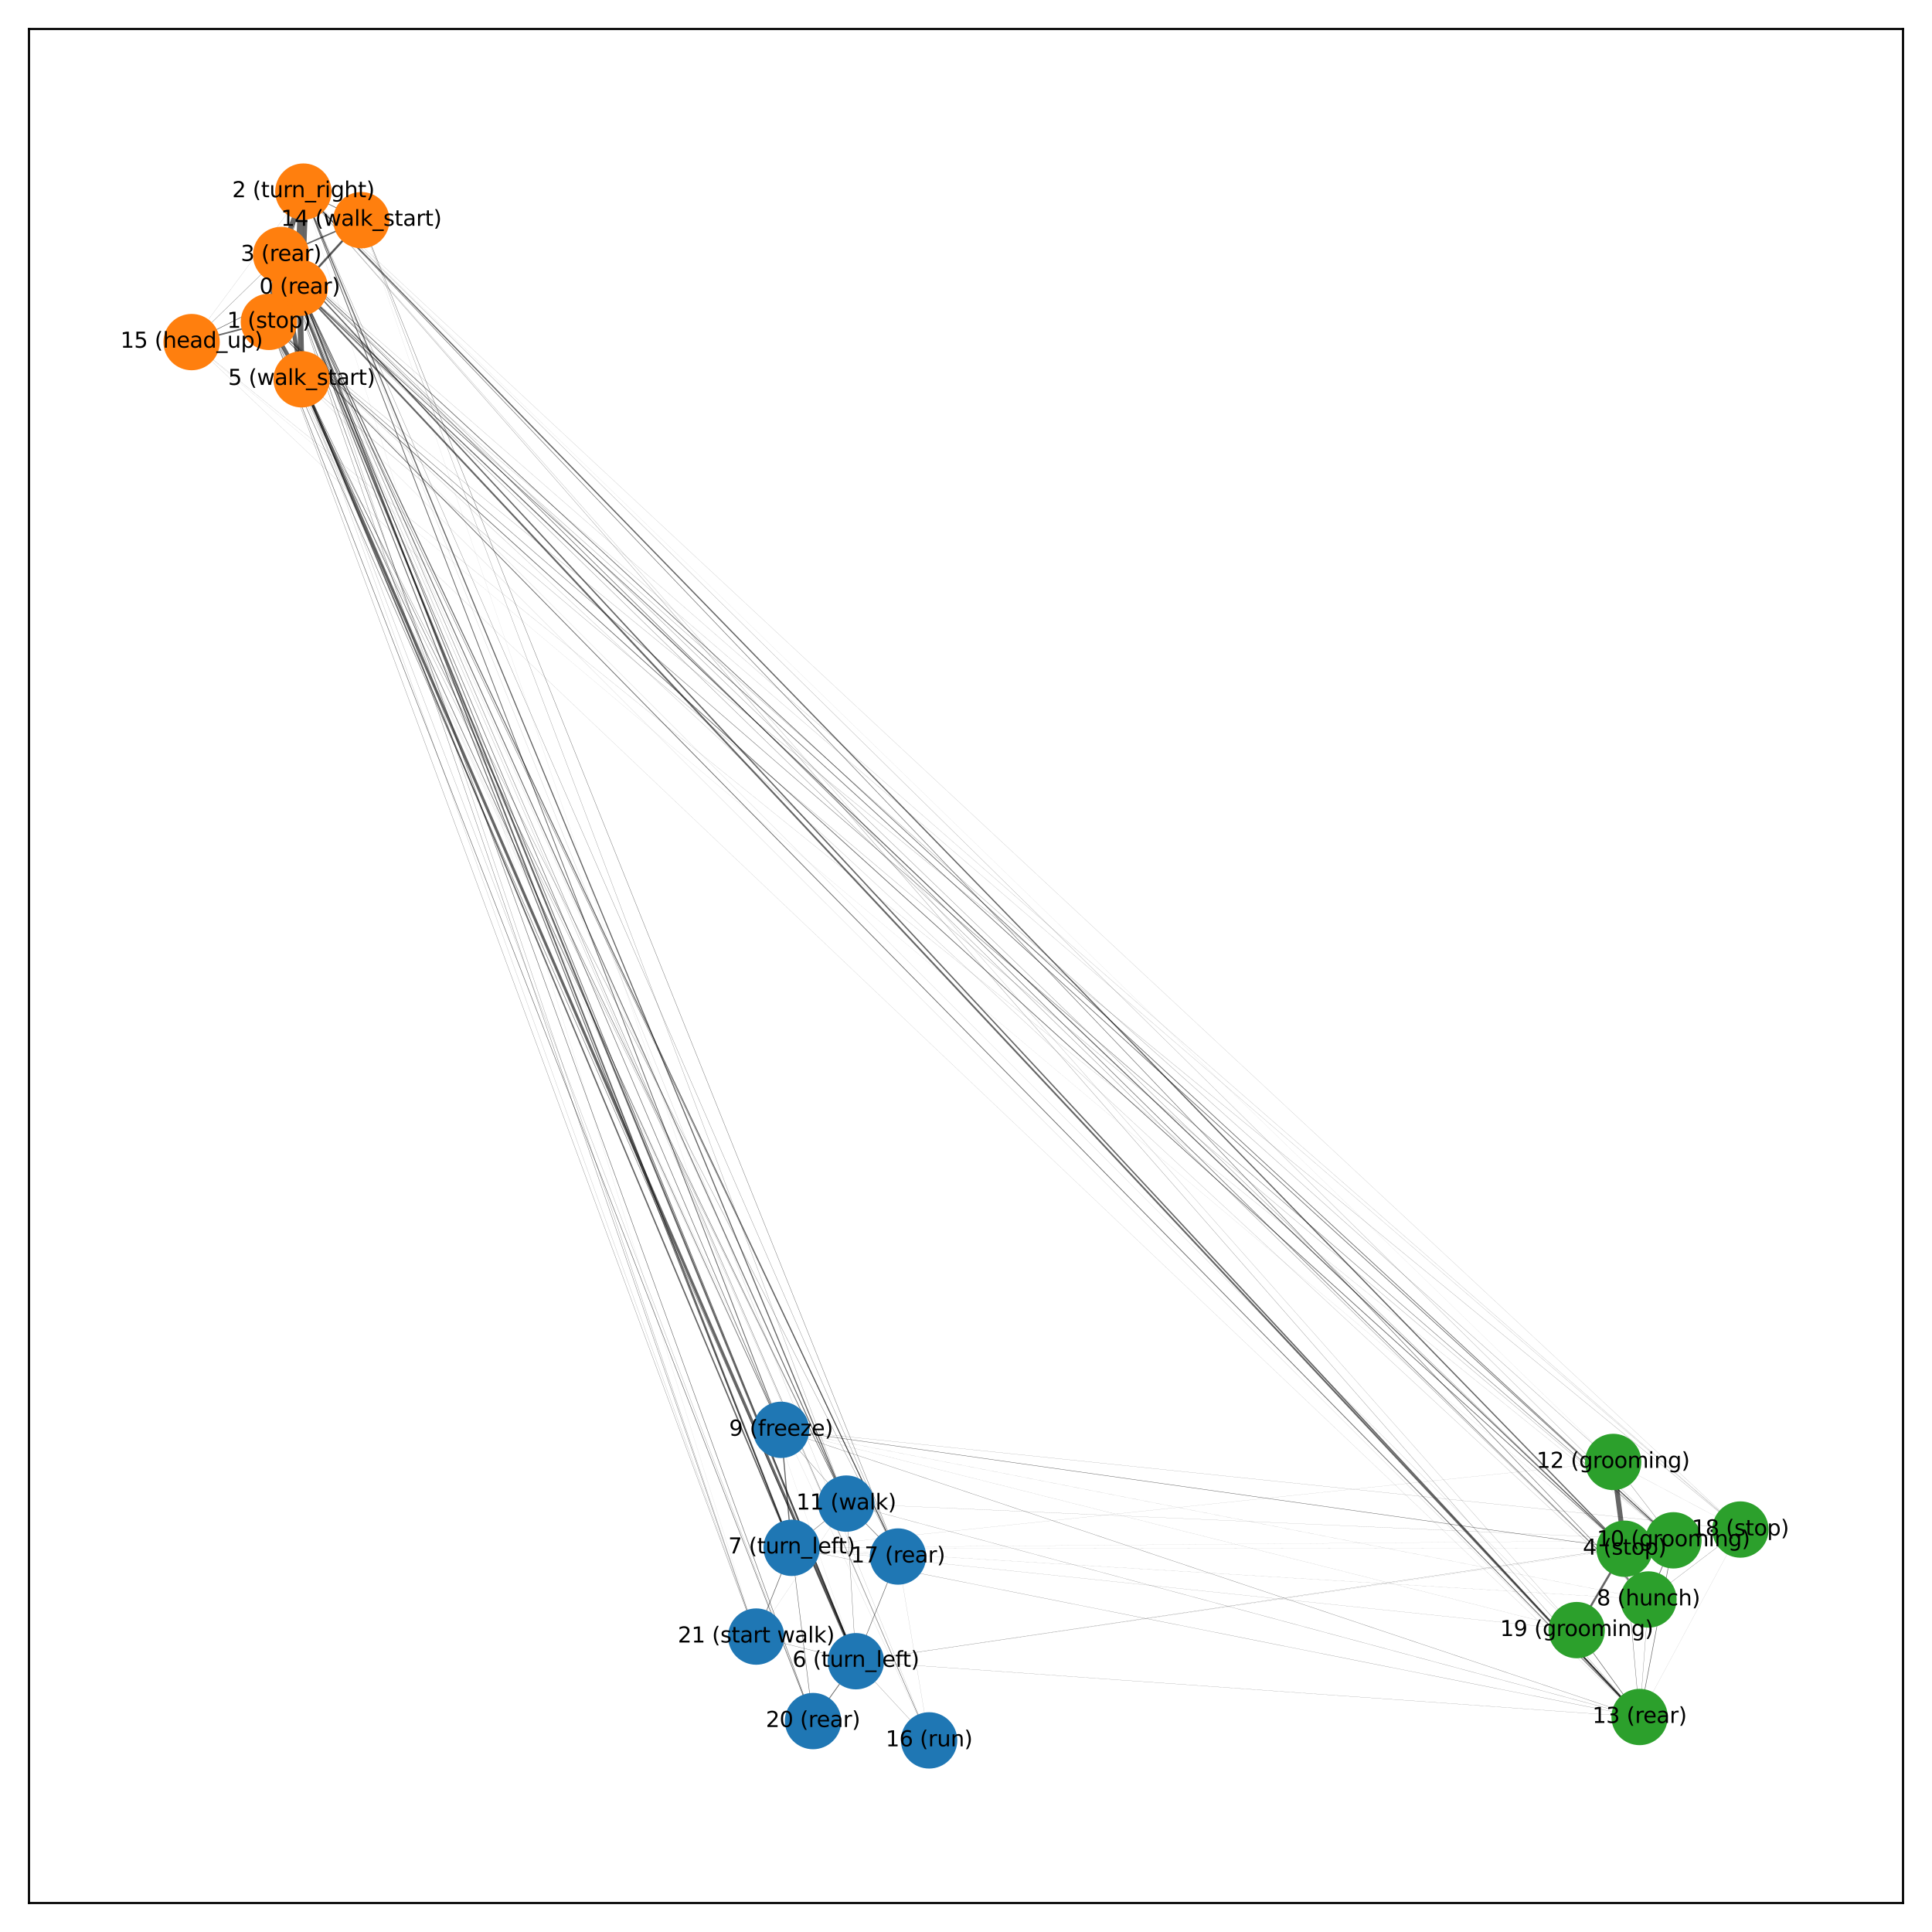 <?xml version="1.0" encoding="utf-8" standalone="no"?>
<!DOCTYPE svg PUBLIC "-//W3C//DTD SVG 1.1//EN"
  "http://www.w3.org/Graphics/SVG/1.1/DTD/svg11.dtd">
<svg xmlns:xlink="http://www.w3.org/1999/xlink" width="720pt" height="720pt" viewBox="0 0 720 720" xmlns="http://www.w3.org/2000/svg" version="1.1">
 <defs>
  <style type="text/css">*{stroke-linejoin: round; stroke-linecap: butt}</style>
 </defs>
 <g id="figure_1">
  <g id="patch_1">
   <path d="M 0 720 
L 720 720 
L 720 0 
L 0 0 
z
" style="fill: #ffffff"/>
  </g>
  <g id="axes_1">
   <g id="patch_2">
    <path d="M 10.8 709.2 
L 709.2 709.2 
L 709.2 10.8 
L 10.8 10.8 
z
" style="fill: #ffffff"/>
   </g>
   <g id="LineCollection_1">
    <path d="M 111.71 107.254 
L 100.21 119.958 
" clip-path="url(#pf0345edab0)" style="fill: none; stroke: #000000; stroke-opacity: 0.6; stroke-width: 7.128"/>
    <path d="M 111.71 107.254 
L 113.06 71.405 
" clip-path="url(#pf0345edab0)" style="fill: none; stroke: #000000; stroke-opacity: 0.6; stroke-width: 3.797"/>
    <path d="M 111.71 107.254 
L 104.765 95.035 
" clip-path="url(#pf0345edab0)" style="fill: none; stroke: #000000; stroke-opacity: 0.6; stroke-width: 4.129"/>
    <path d="M 111.71 107.254 
L 605.443 577.168 
" clip-path="url(#pf0345edab0)" style="fill: none; stroke: #000000; stroke-opacity: 0.6; stroke-width: 0.366"/>
    <path d="M 111.71 107.254 
L 112.401 141.354 
" clip-path="url(#pf0345edab0)" style="fill: none; stroke: #000000; stroke-opacity: 0.6; stroke-width: 2.166"/>
    <path d="M 111.71 107.254 
L 318.961 619.083 
" clip-path="url(#pf0345edab0)" style="fill: none; stroke: #000000; stroke-opacity: 0.6; stroke-width: 0.271"/>
    <path d="M 111.71 107.254 
L 295.026 576.826 
" clip-path="url(#pf0345edab0)" style="fill: none; stroke: #000000; stroke-opacity: 0.6; stroke-width: 0.555"/>
    <path d="M 111.71 107.254 
L 614.33 596.081 
" clip-path="url(#pf0345edab0)" style="fill: none; stroke: #000000; stroke-opacity: 0.6; stroke-width: 0.108"/>
    <path d="M 111.71 107.254 
L 291.084 532.855 
" clip-path="url(#pf0345edab0)" style="fill: none; stroke: #000000; stroke-opacity: 0.6; stroke-width: 0.007"/>
    <path d="M 111.71 107.254 
L 623.644 574.037 
" clip-path="url(#pf0345edab0)" style="fill: none; stroke: #000000; stroke-opacity: 0.6; stroke-width: 0.244"/>
    <path d="M 111.71 107.254 
L 601.182 544.827 
" clip-path="url(#pf0345edab0)" style="fill: none; stroke: #000000; stroke-opacity: 0.6; stroke-width: 0.081"/>
    <path d="M 111.71 107.254 
L 71.405 127.488 
" clip-path="url(#pf0345edab0)" style="fill: none; stroke: #000000; stroke-opacity: 0.6; stroke-width: 0.21"/>
    <path d="M 111.71 107.254 
L 334.661 580.073 
" clip-path="url(#pf0345edab0)" style="fill: none; stroke: #000000; stroke-opacity: 0.6; stroke-width: 0.352"/>
    <path d="M 111.71 107.254 
L 648.595 570.015 
" clip-path="url(#pf0345edab0)" style="fill: none; stroke: #000000; stroke-opacity: 0.6; stroke-width: 0.047"/>
    <path d="M 111.71 107.254 
L 315.377 560.349 
" clip-path="url(#pf0345edab0)" style="fill: none; stroke: #000000; stroke-opacity: 0.6; stroke-width: 0.311"/>
    <path d="M 111.71 107.254 
L 611.029 639.873 
" clip-path="url(#pf0345edab0)" style="fill: none; stroke: #000000; stroke-opacity: 0.6; stroke-width: 0.636"/>
    <path d="M 111.71 107.254 
L 134.649 82.056 
" clip-path="url(#pf0345edab0)" style="fill: none; stroke: #000000; stroke-opacity: 0.6; stroke-width: 0.806"/>
    <path d="M 111.71 107.254 
L 346.251 648.595 
" clip-path="url(#pf0345edab0)" style="fill: none; stroke: #000000; stroke-opacity: 0.6; stroke-width: 0.129"/>
    <path d="M 111.71 107.254 
L 281.808 609.904 
" clip-path="url(#pf0345edab0)" style="fill: none; stroke: #000000; stroke-opacity: 0.6; stroke-width: 0.081"/>
    <path d="M 100.21 119.958 
L 113.06 71.405 
" clip-path="url(#pf0345edab0)" style="fill: none; stroke: #000000; stroke-opacity: 0.6; stroke-width: 0.25"/>
    <path d="M 100.21 119.958 
L 104.765 95.035 
" clip-path="url(#pf0345edab0)" style="fill: none; stroke: #000000; stroke-opacity: 0.6; stroke-width: 2.782"/>
    <path d="M 100.21 119.958 
L 605.443 577.168 
" clip-path="url(#pf0345edab0)" style="fill: none; stroke: #000000; stroke-opacity: 0.6; stroke-width: 0.257"/>
    <path d="M 100.21 119.958 
L 112.401 141.354 
" clip-path="url(#pf0345edab0)" style="fill: none; stroke: #000000; stroke-opacity: 0.6; stroke-width: 1.422"/>
    <path d="M 100.21 119.958 
L 318.961 619.083 
" clip-path="url(#pf0345edab0)" style="fill: none; stroke: #000000; stroke-opacity: 0.6; stroke-width: 0.176"/>
    <path d="M 100.21 119.958 
L 614.33 596.081 
" clip-path="url(#pf0345edab0)" style="fill: none; stroke: #000000; stroke-opacity: 0.6; stroke-width: 0.054"/>
    <path d="M 100.21 119.958 
L 315.377 560.349 
" clip-path="url(#pf0345edab0)" style="fill: none; stroke: #000000; stroke-opacity: 0.6; stroke-width: 0.088"/>
    <path d="M 100.21 119.958 
L 134.649 82.056 
" clip-path="url(#pf0345edab0)" style="fill: none; stroke: #000000; stroke-opacity: 0.6; stroke-width: 0.115"/>
    <path d="M 100.21 119.958 
L 71.405 127.488 
" clip-path="url(#pf0345edab0)" style="fill: none; stroke: #000000; stroke-opacity: 0.6; stroke-width: 0.562"/>
    <path d="M 100.21 119.958 
L 587.578 607.496 
" clip-path="url(#pf0345edab0)" style="fill: none; stroke: #000000; stroke-opacity: 0.6; stroke-width: 0.034"/>
    <path d="M 100.21 119.958 
L 291.084 532.855 
" clip-path="url(#pf0345edab0)" style="fill: none; stroke: #000000; stroke-opacity: 0.6; stroke-width: 0.034"/>
    <path d="M 100.21 119.958 
L 623.644 574.037 
" clip-path="url(#pf0345edab0)" style="fill: none; stroke: #000000; stroke-opacity: 0.6; stroke-width: 0.156"/>
    <path d="M 100.21 119.958 
L 611.029 639.873 
" clip-path="url(#pf0345edab0)" style="fill: none; stroke: #000000; stroke-opacity: 0.6; stroke-width: 0.271"/>
    <path d="M 100.21 119.958 
L 346.251 648.595 
" clip-path="url(#pf0345edab0)" style="fill: none; stroke: #000000; stroke-opacity: 0.6; stroke-width: 0.027"/>
    <path d="M 100.21 119.958 
L 334.661 580.073 
" clip-path="url(#pf0345edab0)" style="fill: none; stroke: #000000; stroke-opacity: 0.6; stroke-width: 0.102"/>
    <path d="M 100.21 119.958 
L 648.595 570.015 
" clip-path="url(#pf0345edab0)" style="fill: none; stroke: #000000; stroke-opacity: 0.6; stroke-width: 0.068"/>
    <path d="M 100.21 119.958 
L 302.994 641.393 
" clip-path="url(#pf0345edab0)" style="fill: none; stroke: #000000; stroke-opacity: 0.6; stroke-width: 0.19"/>
    <path d="M 100.21 119.958 
L 281.808 609.904 
" clip-path="url(#pf0345edab0)" style="fill: none; stroke: #000000; stroke-opacity: 0.6; stroke-width: 0.095"/>
    <path d="M 113.06 71.405 
L 104.765 95.035 
" clip-path="url(#pf0345edab0)" style="fill: none; stroke: #000000; stroke-opacity: 0.6; stroke-width: 1.834"/>
    <path d="M 113.06 71.405 
L 605.443 577.168 
" clip-path="url(#pf0345edab0)" style="fill: none; stroke: #000000; stroke-opacity: 0.6; stroke-width: 0.454"/>
    <path d="M 113.06 71.405 
L 112.401 141.354 
" clip-path="url(#pf0345edab0)" style="fill: none; stroke: #000000; stroke-opacity: 0.6; stroke-width: 0.027"/>
    <path d="M 113.06 71.405 
L 614.33 596.081 
" clip-path="url(#pf0345edab0)" style="fill: none; stroke: #000000; stroke-opacity: 0.6; stroke-width: 0.19"/>
    <path d="M 113.06 71.405 
L 291.084 532.855 
" clip-path="url(#pf0345edab0)" style="fill: none; stroke: #000000; stroke-opacity: 0.6; stroke-width: 0.291"/>
    <path d="M 113.06 71.405 
L 623.644 574.037 
" clip-path="url(#pf0345edab0)" style="fill: none; stroke: #000000; stroke-opacity: 0.6; stroke-width: 0.068"/>
    <path d="M 113.06 71.405 
L 315.377 560.349 
" clip-path="url(#pf0345edab0)" style="fill: none; stroke: #000000; stroke-opacity: 0.6; stroke-width: 0.406"/>
    <path d="M 113.06 71.405 
L 601.182 544.827 
" clip-path="url(#pf0345edab0)" style="fill: none; stroke: #000000; stroke-opacity: 0.6; stroke-width: 0.02"/>
    <path d="M 113.06 71.405 
L 611.029 639.873 
" clip-path="url(#pf0345edab0)" style="fill: none; stroke: #000000; stroke-opacity: 0.6; stroke-width: 0.088"/>
    <path d="M 113.06 71.405 
L 134.649 82.056 
" clip-path="url(#pf0345edab0)" style="fill: none; stroke: #000000; stroke-opacity: 0.6; stroke-width: 0.257"/>
    <path d="M 113.06 71.405 
L 71.405 127.488 
" clip-path="url(#pf0345edab0)" style="fill: none; stroke: #000000; stroke-opacity: 0.6; stroke-width: 0.034"/>
    <path d="M 113.06 71.405 
L 346.251 648.595 
" clip-path="url(#pf0345edab0)" style="fill: none; stroke: #000000; stroke-opacity: 0.6; stroke-width: 0.041"/>
    <path d="M 113.06 71.405 
L 334.661 580.073 
" clip-path="url(#pf0345edab0)" style="fill: none; stroke: #000000; stroke-opacity: 0.6; stroke-width: 0.095"/>
    <path d="M 113.06 71.405 
L 648.595 570.015 
" clip-path="url(#pf0345edab0)" style="fill: none; stroke: #000000; stroke-opacity: 0.6; stroke-width: 0.041"/>
    <path d="M 113.06 71.405 
L 587.578 607.496 
" clip-path="url(#pf0345edab0)" style="fill: none; stroke: #000000; stroke-opacity: 0.6; stroke-width: 0.054"/>
    <path d="M 113.06 71.405 
L 281.808 609.904 
" clip-path="url(#pf0345edab0)" style="fill: none; stroke: #000000; stroke-opacity: 0.6; stroke-width: 0.02"/>
    <path d="M 104.765 95.035 
L 605.443 577.168 
" clip-path="url(#pf0345edab0)" style="fill: none; stroke: #000000; stroke-opacity: 0.6; stroke-width: 0.102"/>
    <path d="M 104.765 95.035 
L 318.961 619.083 
" clip-path="url(#pf0345edab0)" style="fill: none; stroke: #000000; stroke-opacity: 0.6; stroke-width: 0.643"/>
    <path d="M 104.765 95.035 
L 614.33 596.081 
" clip-path="url(#pf0345edab0)" style="fill: none; stroke: #000000; stroke-opacity: 0.6; stroke-width: 0.21"/>
    <path d="M 104.765 95.035 
L 623.644 574.037 
" clip-path="url(#pf0345edab0)" style="fill: none; stroke: #000000; stroke-opacity: 0.6; stroke-width: 0.25"/>
    <path d="M 104.765 95.035 
L 601.182 544.827 
" clip-path="url(#pf0345edab0)" style="fill: none; stroke: #000000; stroke-opacity: 0.6; stroke-width: 0.014"/>
    <path d="M 104.765 95.035 
L 611.029 639.873 
" clip-path="url(#pf0345edab0)" style="fill: none; stroke: #000000; stroke-opacity: 0.6; stroke-width: 0.487"/>
    <path d="M 104.765 95.035 
L 134.649 82.056 
" clip-path="url(#pf0345edab0)" style="fill: none; stroke: #000000; stroke-opacity: 0.6; stroke-width: 0.535"/>
    <path d="M 104.765 95.035 
L 71.405 127.488 
" clip-path="url(#pf0345edab0)" style="fill: none; stroke: #000000; stroke-opacity: 0.6; stroke-width: 0.108"/>
    <path d="M 104.765 95.035 
L 334.661 580.073 
" clip-path="url(#pf0345edab0)" style="fill: none; stroke: #000000; stroke-opacity: 0.6; stroke-width: 0.156"/>
    <path d="M 104.765 95.035 
L 648.595 570.015 
" clip-path="url(#pf0345edab0)" style="fill: none; stroke: #000000; stroke-opacity: 0.6; stroke-width: 0.047"/>
    <path d="M 104.765 95.035 
L 112.401 141.354 
" clip-path="url(#pf0345edab0)" style="fill: none; stroke: #000000; stroke-opacity: 0.6; stroke-width: 1.604"/>
    <path d="M 104.765 95.035 
L 295.026 576.826 
" clip-path="url(#pf0345edab0)" style="fill: none; stroke: #000000; stroke-opacity: 0.6; stroke-width: 0.325"/>
    <path d="M 104.765 95.035 
L 291.084 532.855 
" clip-path="url(#pf0345edab0)" style="fill: none; stroke: #000000; stroke-opacity: 0.6; stroke-width: 0.21"/>
    <path d="M 104.765 95.035 
L 315.377 560.349 
" clip-path="url(#pf0345edab0)" style="fill: none; stroke: #000000; stroke-opacity: 0.6; stroke-width: 0.034"/>
    <path d="M 104.765 95.035 
L 346.251 648.595 
" clip-path="url(#pf0345edab0)" style="fill: none; stroke: #000000; stroke-opacity: 0.6; stroke-width: 0.061"/>
    <path d="M 104.765 95.035 
L 587.578 607.496 
" clip-path="url(#pf0345edab0)" style="fill: none; stroke: #000000; stroke-opacity: 0.6; stroke-width: 0.007"/>
    <path d="M 104.765 95.035 
L 302.994 641.393 
" clip-path="url(#pf0345edab0)" style="fill: none; stroke: #000000; stroke-opacity: 0.6; stroke-width: 0.183"/>
    <path d="M 104.765 95.035 
L 281.808 609.904 
" clip-path="url(#pf0345edab0)" style="fill: none; stroke: #000000; stroke-opacity: 0.6; stroke-width: 0.122"/>
    <path d="M 605.443 577.168 
L 318.961 619.083 
" clip-path="url(#pf0345edab0)" style="fill: none; stroke: #000000; stroke-opacity: 0.6; stroke-width: 0.027"/>
    <path d="M 605.443 577.168 
L 295.026 576.826 
" clip-path="url(#pf0345edab0)" style="fill: none; stroke: #000000; stroke-opacity: 0.6; stroke-width: 0.02"/>
    <path d="M 605.443 577.168 
L 614.33 596.081 
" clip-path="url(#pf0345edab0)" style="fill: none; stroke: #000000; stroke-opacity: 0.6; stroke-width: 2.383"/>
    <path d="M 605.443 577.168 
L 291.084 532.855 
" clip-path="url(#pf0345edab0)" style="fill: none; stroke: #000000; stroke-opacity: 0.6; stroke-width: 0.149"/>
    <path d="M 605.443 577.168 
L 623.644 574.037 
" clip-path="url(#pf0345edab0)" style="fill: none; stroke: #000000; stroke-opacity: 0.6; stroke-width: 0.88"/>
    <path d="M 605.443 577.168 
L 601.182 544.827 
" clip-path="url(#pf0345edab0)" style="fill: none; stroke: #000000; stroke-opacity: 0.6; stroke-width: 1.848"/>
    <path d="M 605.443 577.168 
L 611.029 639.873 
" clip-path="url(#pf0345edab0)" style="fill: none; stroke: #000000; stroke-opacity: 0.6; stroke-width: 0.129"/>
    <path d="M 605.443 577.168 
L 648.595 570.015 
" clip-path="url(#pf0345edab0)" style="fill: none; stroke: #000000; stroke-opacity: 0.6; stroke-width: 0.074"/>
    <path d="M 605.443 577.168 
L 587.578 607.496 
" clip-path="url(#pf0345edab0)" style="fill: none; stroke: #000000; stroke-opacity: 0.6; stroke-width: 0.785"/>
    <path d="M 605.443 577.168 
L 315.377 560.349 
" clip-path="url(#pf0345edab0)" style="fill: none; stroke: #000000; stroke-opacity: 0.6; stroke-width: 0.007"/>
    <path d="M 605.443 577.168 
L 71.405 127.488 
" clip-path="url(#pf0345edab0)" style="fill: none; stroke: #000000; stroke-opacity: 0.6; stroke-width: 0.02"/>
    <path d="M 112.401 141.354 
L 291.084 532.855 
" clip-path="url(#pf0345edab0)" style="fill: none; stroke: #000000; stroke-opacity: 0.6; stroke-width: 0.223"/>
    <path d="M 112.401 141.354 
L 315.377 560.349 
" clip-path="url(#pf0345edab0)" style="fill: none; stroke: #000000; stroke-opacity: 0.6; stroke-width: 0.176"/>
    <path d="M 112.401 141.354 
L 318.961 619.083 
" clip-path="url(#pf0345edab0)" style="fill: none; stroke: #000000; stroke-opacity: 0.6; stroke-width: 1.022"/>
    <path d="M 112.401 141.354 
L 295.026 576.826 
" clip-path="url(#pf0345edab0)" style="fill: none; stroke: #000000; stroke-opacity: 0.6; stroke-width: 0.514"/>
    <path d="M 112.401 141.354 
L 623.644 574.037 
" clip-path="url(#pf0345edab0)" style="fill: none; stroke: #000000; stroke-opacity: 0.6; stroke-width: 0.074"/>
    <path d="M 112.401 141.354 
L 611.029 639.873 
" clip-path="url(#pf0345edab0)" style="fill: none; stroke: #000000; stroke-opacity: 0.6; stroke-width: 0.034"/>
    <path d="M 112.401 141.354 
L 302.994 641.393 
" clip-path="url(#pf0345edab0)" style="fill: none; stroke: #000000; stroke-opacity: 0.6; stroke-width: 0.068"/>
    <path d="M 112.401 141.354 
L 281.808 609.904 
" clip-path="url(#pf0345edab0)" style="fill: none; stroke: #000000; stroke-opacity: 0.6; stroke-width: 0.047"/>
    <path d="M 318.961 619.083 
L 623.644 574.037 
" clip-path="url(#pf0345edab0)" style="fill: none; stroke: #000000; stroke-opacity: 0.6; stroke-width: 0.068"/>
    <path d="M 318.961 619.083 
L 315.377 560.349 
" clip-path="url(#pf0345edab0)" style="fill: none; stroke: #000000; stroke-opacity: 0.6; stroke-width: 0.115"/>
    <path d="M 318.961 619.083 
L 611.029 639.873 
" clip-path="url(#pf0345edab0)" style="fill: none; stroke: #000000; stroke-opacity: 0.6; stroke-width: 0.054"/>
    <path d="M 318.961 619.083 
L 134.649 82.056 
" clip-path="url(#pf0345edab0)" style="fill: none; stroke: #000000; stroke-opacity: 0.6; stroke-width: 0.02"/>
    <path d="M 318.961 619.083 
L 71.405 127.488 
" clip-path="url(#pf0345edab0)" style="fill: none; stroke: #000000; stroke-opacity: 0.6; stroke-width: 0.007"/>
    <path d="M 318.961 619.083 
L 346.251 648.595 
" clip-path="url(#pf0345edab0)" style="fill: none; stroke: #000000; stroke-opacity: 0.6; stroke-width: 0.081"/>
    <path d="M 318.961 619.083 
L 302.994 641.393 
" clip-path="url(#pf0345edab0)" style="fill: none; stroke: #000000; stroke-opacity: 0.6; stroke-width: 0.291"/>
    <path d="M 318.961 619.083 
L 281.808 609.904 
" clip-path="url(#pf0345edab0)" style="fill: none; stroke: #000000; stroke-opacity: 0.6; stroke-width: 0.095"/>
    <path d="M 318.961 619.083 
L 334.661 580.073 
" clip-path="url(#pf0345edab0)" style="fill: none; stroke: #000000; stroke-opacity: 0.6; stroke-width: 0.203"/>
    <path d="M 318.961 619.083 
L 648.595 570.015 
" clip-path="url(#pf0345edab0)" style="fill: none; stroke: #000000; stroke-opacity: 0.6; stroke-width: 0.014"/>
    <path d="M 295.026 576.826 
L 614.33 596.081 
" clip-path="url(#pf0345edab0)" style="fill: none; stroke: #000000; stroke-opacity: 0.6; stroke-width: 0.027"/>
    <path d="M 295.026 576.826 
L 291.084 532.855 
" clip-path="url(#pf0345edab0)" style="fill: none; stroke: #000000; stroke-opacity: 0.6; stroke-width: 0.413"/>
    <path d="M 295.026 576.826 
L 623.644 574.037 
" clip-path="url(#pf0345edab0)" style="fill: none; stroke: #000000; stroke-opacity: 0.6; stroke-width: 0.02"/>
    <path d="M 295.026 576.826 
L 601.182 544.827 
" clip-path="url(#pf0345edab0)" style="fill: none; stroke: #000000; stroke-opacity: 0.6; stroke-width: 0.027"/>
    <path d="M 295.026 576.826 
L 611.029 639.873 
" clip-path="url(#pf0345edab0)" style="fill: none; stroke: #000000; stroke-opacity: 0.6; stroke-width: 0.068"/>
    <path d="M 295.026 576.826 
L 346.251 648.595 
" clip-path="url(#pf0345edab0)" style="fill: none; stroke: #000000; stroke-opacity: 0.6; stroke-width: 0.014"/>
    <path d="M 295.026 576.826 
L 334.661 580.073 
" clip-path="url(#pf0345edab0)" style="fill: none; stroke: #000000; stroke-opacity: 0.6; stroke-width: 0.034"/>
    <path d="M 295.026 576.826 
L 648.595 570.015 
" clip-path="url(#pf0345edab0)" style="fill: none; stroke: #000000; stroke-opacity: 0.6; stroke-width: 0.014"/>
    <path d="M 295.026 576.826 
L 587.578 607.496 
" clip-path="url(#pf0345edab0)" style="fill: none; stroke: #000000; stroke-opacity: 0.6; stroke-width: 0.041"/>
    <path d="M 295.026 576.826 
L 302.994 641.393 
" clip-path="url(#pf0345edab0)" style="fill: none; stroke: #000000; stroke-opacity: 0.6; stroke-width: 0.169"/>
    <path d="M 295.026 576.826 
L 281.808 609.904 
" clip-path="url(#pf0345edab0)" style="fill: none; stroke: #000000; stroke-opacity: 0.6; stroke-width: 0.23"/>
    <path d="M 295.026 576.826 
L 315.377 560.349 
" clip-path="url(#pf0345edab0)" style="fill: none; stroke: #000000; stroke-opacity: 0.6; stroke-width: 0.162"/>
    <path d="M 614.33 596.081 
L 623.644 574.037 
" clip-path="url(#pf0345edab0)" style="fill: none; stroke: #000000; stroke-opacity: 0.6; stroke-width: 0.257"/>
    <path d="M 614.33 596.081 
L 601.182 544.827 
" clip-path="url(#pf0345edab0)" style="fill: none; stroke: #000000; stroke-opacity: 0.6; stroke-width: 0.007"/>
    <path d="M 614.33 596.081 
L 611.029 639.873 
" clip-path="url(#pf0345edab0)" style="fill: none; stroke: #000000; stroke-opacity: 0.6; stroke-width: 0.088"/>
    <path d="M 614.33 596.081 
L 648.595 570.015 
" clip-path="url(#pf0345edab0)" style="fill: none; stroke: #000000; stroke-opacity: 0.6; stroke-width: 0.081"/>
    <path d="M 614.33 596.081 
L 587.578 607.496 
" clip-path="url(#pf0345edab0)" style="fill: none; stroke: #000000; stroke-opacity: 0.6; stroke-width: 0.007"/>
    <path d="M 614.33 596.081 
L 291.084 532.855 
" clip-path="url(#pf0345edab0)" style="fill: none; stroke: #000000; stroke-opacity: 0.6; stroke-width: 0.027"/>
    <path d="M 614.33 596.081 
L 315.377 560.349 
" clip-path="url(#pf0345edab0)" style="fill: none; stroke: #000000; stroke-opacity: 0.6; stroke-width: 0.014"/>
    <path d="M 291.084 532.855 
L 315.377 560.349 
" clip-path="url(#pf0345edab0)" style="fill: none; stroke: #000000; stroke-opacity: 0.6; stroke-width: 0.108"/>
    <path d="M 291.084 532.855 
L 134.649 82.056 
" clip-path="url(#pf0345edab0)" style="fill: none; stroke: #000000; stroke-opacity: 0.6; stroke-width: 0.007"/>
    <path d="M 291.084 532.855 
L 334.661 580.073 
" clip-path="url(#pf0345edab0)" style="fill: none; stroke: #000000; stroke-opacity: 0.6; stroke-width: 0.007"/>
    <path d="M 291.084 532.855 
L 648.595 570.015 
" clip-path="url(#pf0345edab0)" style="fill: none; stroke: #000000; stroke-opacity: 0.6; stroke-width: 0.047"/>
    <path d="M 291.084 532.855 
L 587.578 607.496 
" clip-path="url(#pf0345edab0)" style="fill: none; stroke: #000000; stroke-opacity: 0.6; stroke-width: 0.027"/>
    <path d="M 291.084 532.855 
L 611.029 639.873 
" clip-path="url(#pf0345edab0)" style="fill: none; stroke: #000000; stroke-opacity: 0.6; stroke-width: 0.095"/>
    <path d="M 623.644 574.037 
L 315.377 560.349 
" clip-path="url(#pf0345edab0)" style="fill: none; stroke: #000000; stroke-opacity: 0.6; stroke-width: 0.041"/>
    <path d="M 623.644 574.037 
L 601.182 544.827 
" clip-path="url(#pf0345edab0)" style="fill: none; stroke: #000000; stroke-opacity: 0.6; stroke-width: 0.102"/>
    <path d="M 623.644 574.037 
L 611.029 639.873 
" clip-path="url(#pf0345edab0)" style="fill: none; stroke: #000000; stroke-opacity: 0.6; stroke-width: 0.203"/>
    <path d="M 623.644 574.037 
L 71.405 127.488 
" clip-path="url(#pf0345edab0)" style="fill: none; stroke: #000000; stroke-opacity: 0.6; stroke-width: 0.041"/>
    <path d="M 623.644 574.037 
L 648.595 570.015 
" clip-path="url(#pf0345edab0)" style="fill: none; stroke: #000000; stroke-opacity: 0.6; stroke-width: 0.115"/>
    <path d="M 315.377 560.349 
L 611.029 639.873 
" clip-path="url(#pf0345edab0)" style="fill: none; stroke: #000000; stroke-opacity: 0.6; stroke-width: 0.068"/>
    <path d="M 315.377 560.349 
L 334.661 580.073 
" clip-path="url(#pf0345edab0)" style="fill: none; stroke: #000000; stroke-opacity: 0.6; stroke-width: 0.196"/>
    <path d="M 315.377 560.349 
L 648.595 570.015 
" clip-path="url(#pf0345edab0)" style="fill: none; stroke: #000000; stroke-opacity: 0.6; stroke-width: 0.007"/>
    <path d="M 315.377 560.349 
L 134.649 82.056 
" clip-path="url(#pf0345edab0)" style="fill: none; stroke: #000000; stroke-opacity: 0.6; stroke-width: 0.081"/>
    <path d="M 315.377 560.349 
L 346.251 648.595 
" clip-path="url(#pf0345edab0)" style="fill: none; stroke: #000000; stroke-opacity: 0.6; stroke-width: 0.014"/>
    <path d="M 315.377 560.349 
L 281.808 609.904 
" clip-path="url(#pf0345edab0)" style="fill: none; stroke: #000000; stroke-opacity: 0.6; stroke-width: 0.027"/>
    <path d="M 601.182 544.827 
L 611.029 639.873 
" clip-path="url(#pf0345edab0)" style="fill: none; stroke: #000000; stroke-opacity: 0.6; stroke-width: 0.007"/>
    <path d="M 601.182 544.827 
L 648.595 570.015 
" clip-path="url(#pf0345edab0)" style="fill: none; stroke: #000000; stroke-opacity: 0.6; stroke-width: 0.027"/>
    <path d="M 601.182 544.827 
L 587.578 607.496 
" clip-path="url(#pf0345edab0)" style="fill: none; stroke: #000000; stroke-opacity: 0.6; stroke-width: 0.014"/>
    <path d="M 611.029 639.873 
L 71.405 127.488 
" clip-path="url(#pf0345edab0)" style="fill: none; stroke: #000000; stroke-opacity: 0.6; stroke-width: 0.034"/>
    <path d="M 611.029 639.873 
L 346.251 648.595 
" clip-path="url(#pf0345edab0)" style="fill: none; stroke: #000000; stroke-opacity: 0.6; stroke-width: 0.007"/>
    <path d="M 611.029 639.873 
L 648.595 570.015 
" clip-path="url(#pf0345edab0)" style="fill: none; stroke: #000000; stroke-opacity: 0.6; stroke-width: 0.027"/>
    <path d="M 611.029 639.873 
L 587.578 607.496 
" clip-path="url(#pf0345edab0)" style="fill: none; stroke: #000000; stroke-opacity: 0.6; stroke-width: 0.21"/>
    <path d="M 611.029 639.873 
L 281.808 609.904 
" clip-path="url(#pf0345edab0)" style="fill: none; stroke: #000000; stroke-opacity: 0.6; stroke-width: 0.014"/>
    <path d="M 134.649 82.056 
L 71.405 127.488 
" clip-path="url(#pf0345edab0)" style="fill: none; stroke: #000000; stroke-opacity: 0.6; stroke-width: 0.014"/>
    <path d="M 134.649 82.056 
L 334.661 580.073 
" clip-path="url(#pf0345edab0)" style="fill: none; stroke: #000000; stroke-opacity: 0.6; stroke-width: 0.129"/>
    <path d="M 71.405 127.488 
L 281.808 609.904 
" clip-path="url(#pf0345edab0)" style="fill: none; stroke: #000000; stroke-opacity: 0.6; stroke-width: 0.014"/>
    <path d="M 346.251 648.595 
L 334.661 580.073 
" clip-path="url(#pf0345edab0)" style="fill: none; stroke: #000000; stroke-opacity: 0.6; stroke-width: 0.034"/>
    <path d="M 346.251 648.595 
L 302.994 641.393 
" clip-path="url(#pf0345edab0)" style="fill: none; stroke: #000000; stroke-opacity: 0.6; stroke-width: 0.014"/>
   </g>
   <g id="matplotlib.axis_1">
    <g id="xtick_1"/>
    <g id="xtick_2"/>
    <g id="xtick_3"/>
    <g id="xtick_4"/>
    <g id="xtick_5"/>
    <g id="xtick_6"/>
    <g id="xtick_7"/>
    <g id="xtick_8"/>
   </g>
   <g id="matplotlib.axis_2">
    <g id="ytick_1"/>
    <g id="ytick_2"/>
    <g id="ytick_3"/>
    <g id="ytick_4"/>
    <g id="ytick_5"/>
   </g>
   <g id="PathCollection_1">
    <defs>
     <path id="m323f62d5ef" d="M 0 10 
C 2.652 10 5.196 8.946 7.071 7.071 
C 8.946 5.196 10 2.652 10 0 
C 10 -2.652 8.946 -5.196 7.071 -7.071 
C 5.196 -8.946 2.652 -10 0 -10 
C -2.652 -10 -5.196 -8.946 -7.071 -7.071 
C -8.946 -5.196 -10 -2.652 -10 0 
C -10 2.652 -8.946 5.196 -7.071 7.071 
C -5.196 8.946 -2.652 10 0 10 
z
" style="stroke: #1f77b4"/>
    </defs>
    <g clip-path="url(#pf0345edab0)">
     <use xlink:href="#m323f62d5ef" x="318.961" y="619.083" style="fill: #1f77b4; stroke: #1f77b4"/>
     <use xlink:href="#m323f62d5ef" x="295.026" y="576.826" style="fill: #1f77b4; stroke: #1f77b4"/>
     <use xlink:href="#m323f62d5ef" x="291.084" y="532.855" style="fill: #1f77b4; stroke: #1f77b4"/>
     <use xlink:href="#m323f62d5ef" x="315.377" y="560.349" style="fill: #1f77b4; stroke: #1f77b4"/>
     <use xlink:href="#m323f62d5ef" x="346.251" y="648.595" style="fill: #1f77b4; stroke: #1f77b4"/>
     <use xlink:href="#m323f62d5ef" x="334.661" y="580.073" style="fill: #1f77b4; stroke: #1f77b4"/>
     <use xlink:href="#m323f62d5ef" x="302.994" y="641.393" style="fill: #1f77b4; stroke: #1f77b4"/>
     <use xlink:href="#m323f62d5ef" x="281.808" y="609.904" style="fill: #1f77b4; stroke: #1f77b4"/>
    </g>
   </g>
   <g id="PathCollection_2">
    <defs>
     <path id="m40b2fc41eb" d="M 0 10 
C 2.652 10 5.196 8.946 7.071 7.071 
C 8.946 5.196 10 2.652 10 0 
C 10 -2.652 8.946 -5.196 7.071 -7.071 
C 5.196 -8.946 2.652 -10 0 -10 
C -2.652 -10 -5.196 -8.946 -7.071 -7.071 
C -8.946 -5.196 -10 -2.652 -10 0 
C -10 2.652 -8.946 5.196 -7.071 7.071 
C -5.196 8.946 -2.652 10 0 10 
z
" style="stroke: #ff7f0e"/>
    </defs>
    <g clip-path="url(#pf0345edab0)">
     <use xlink:href="#m40b2fc41eb" x="111.71" y="107.254" style="fill: #ff7f0e; stroke: #ff7f0e"/>
     <use xlink:href="#m40b2fc41eb" x="100.21" y="119.958" style="fill: #ff7f0e; stroke: #ff7f0e"/>
     <use xlink:href="#m40b2fc41eb" x="113.06" y="71.405" style="fill: #ff7f0e; stroke: #ff7f0e"/>
     <use xlink:href="#m40b2fc41eb" x="104.765" y="95.035" style="fill: #ff7f0e; stroke: #ff7f0e"/>
     <use xlink:href="#m40b2fc41eb" x="112.401" y="141.354" style="fill: #ff7f0e; stroke: #ff7f0e"/>
     <use xlink:href="#m40b2fc41eb" x="134.649" y="82.056" style="fill: #ff7f0e; stroke: #ff7f0e"/>
     <use xlink:href="#m40b2fc41eb" x="71.405" y="127.488" style="fill: #ff7f0e; stroke: #ff7f0e"/>
    </g>
   </g>
   <g id="PathCollection_3">
    <defs>
     <path id="me183765bb4" d="M 0 10 
C 2.652 10 5.196 8.946 7.071 7.071 
C 8.946 5.196 10 2.652 10 0 
C 10 -2.652 8.946 -5.196 7.071 -7.071 
C 5.196 -8.946 2.652 -10 0 -10 
C -2.652 -10 -5.196 -8.946 -7.071 -7.071 
C -8.946 -5.196 -10 -2.652 -10 0 
C -10 2.652 -8.946 5.196 -7.071 7.071 
C -5.196 8.946 -2.652 10 0 10 
z
" style="stroke: #2ca02c"/>
    </defs>
    <g clip-path="url(#pf0345edab0)">
     <use xlink:href="#me183765bb4" x="648.595" y="570.015" style="fill: #2ca02c; stroke: #2ca02c"/>
     <use xlink:href="#me183765bb4" x="587.578" y="607.496" style="fill: #2ca02c; stroke: #2ca02c"/>
     <use xlink:href="#me183765bb4" x="605.443" y="577.168" style="fill: #2ca02c; stroke: #2ca02c"/>
     <use xlink:href="#me183765bb4" x="614.33" y="596.081" style="fill: #2ca02c; stroke: #2ca02c"/>
     <use xlink:href="#me183765bb4" x="623.644" y="574.037" style="fill: #2ca02c; stroke: #2ca02c"/>
     <use xlink:href="#me183765bb4" x="601.182" y="544.827" style="fill: #2ca02c; stroke: #2ca02c"/>
     <use xlink:href="#me183765bb4" x="611.029" y="639.873" style="fill: #2ca02c; stroke: #2ca02c"/>
    </g>
   </g>
   <g id="patch_3">
    <path d="M 10.8 709.2 
L 10.8 10.8 
" style="fill: none; stroke: #000000; stroke-width: 0.8; stroke-linejoin: miter; stroke-linecap: square"/>
   </g>
   <g id="patch_4">
    <path d="M 709.2 709.2 
L 709.2 10.8 
" style="fill: none; stroke: #000000; stroke-width: 0.8; stroke-linejoin: miter; stroke-linecap: square"/>
   </g>
   <g id="patch_5">
    <path d="M 10.8 709.2 
L 709.2 709.2 
" style="fill: none; stroke: #000000; stroke-width: 0.8; stroke-linejoin: miter; stroke-linecap: square"/>
   </g>
   <g id="patch_6">
    <path d="M 10.8 10.8 
L 709.2 10.8 
" style="fill: none; stroke: #000000; stroke-width: 0.8; stroke-linejoin: miter; stroke-linecap: square"/>
   </g>
   <g id="text_1">
    <g clip-path="url(#pf0345edab0)">
     <!-- 0 (rear) -->
     <g transform="translate(96.661 109.462) scale(0.08 -0.08)">
      <defs>
       <path id="DejaVuSans-30" d="M 2034 4250 
Q 1547 4250 1301 3770 
Q 1056 3291 1056 2328 
Q 1056 1369 1301 889 
Q 1547 409 2034 409 
Q 2525 409 2770 889 
Q 3016 1369 3016 2328 
Q 3016 3291 2770 3770 
Q 2525 4250 2034 4250 
z
M 2034 4750 
Q 2819 4750 3233 4129 
Q 3647 3509 3647 2328 
Q 3647 1150 3233 529 
Q 2819 -91 2034 -91 
Q 1250 -91 836 529 
Q 422 1150 422 2328 
Q 422 3509 836 4129 
Q 1250 4750 2034 4750 
z
" transform="scale(0.016)"/>
       <path id="DejaVuSans-20" transform="scale(0.016)"/>
       <path id="DejaVuSans-28" d="M 1984 4856 
Q 1566 4138 1362 3434 
Q 1159 2731 1159 2009 
Q 1159 1288 1364 580 
Q 1569 -128 1984 -844 
L 1484 -844 
Q 1016 -109 783 600 
Q 550 1309 550 2009 
Q 550 2706 781 3412 
Q 1013 4119 1484 4856 
L 1984 4856 
z
" transform="scale(0.016)"/>
       <path id="DejaVuSans-72" d="M 2631 2963 
Q 2534 3019 2420 3045 
Q 2306 3072 2169 3072 
Q 1681 3072 1420 2755 
Q 1159 2438 1159 1844 
L 1159 0 
L 581 0 
L 581 3500 
L 1159 3500 
L 1159 2956 
Q 1341 3275 1631 3429 
Q 1922 3584 2338 3584 
Q 2397 3584 2469 3576 
Q 2541 3569 2628 3553 
L 2631 2963 
z
" transform="scale(0.016)"/>
       <path id="DejaVuSans-65" d="M 3597 1894 
L 3597 1613 
L 953 1613 
Q 991 1019 1311 708 
Q 1631 397 2203 397 
Q 2534 397 2845 478 
Q 3156 559 3463 722 
L 3463 178 
Q 3153 47 2828 -22 
Q 2503 -91 2169 -91 
Q 1331 -91 842 396 
Q 353 884 353 1716 
Q 353 2575 817 3079 
Q 1281 3584 2069 3584 
Q 2775 3584 3186 3129 
Q 3597 2675 3597 1894 
z
M 3022 2063 
Q 3016 2534 2758 2815 
Q 2500 3097 2075 3097 
Q 1594 3097 1305 2825 
Q 1016 2553 972 2059 
L 3022 2063 
z
" transform="scale(0.016)"/>
       <path id="DejaVuSans-61" d="M 2194 1759 
Q 1497 1759 1228 1600 
Q 959 1441 959 1056 
Q 959 750 1161 570 
Q 1363 391 1709 391 
Q 2188 391 2477 730 
Q 2766 1069 2766 1631 
L 2766 1759 
L 2194 1759 
z
M 3341 1997 
L 3341 0 
L 2766 0 
L 2766 531 
Q 2569 213 2275 61 
Q 1981 -91 1556 -91 
Q 1019 -91 701 211 
Q 384 513 384 1019 
Q 384 1609 779 1909 
Q 1175 2209 1959 2209 
L 2766 2209 
L 2766 2266 
Q 2766 2663 2505 2880 
Q 2244 3097 1772 3097 
Q 1472 3097 1187 3025 
Q 903 2953 641 2809 
L 641 3341 
Q 956 3463 1253 3523 
Q 1550 3584 1831 3584 
Q 2591 3584 2966 3190 
Q 3341 2797 3341 1997 
z
" transform="scale(0.016)"/>
       <path id="DejaVuSans-29" d="M 513 4856 
L 1013 4856 
Q 1481 4119 1714 3412 
Q 1947 2706 1947 2009 
Q 1947 1309 1714 600 
Q 1481 -109 1013 -844 
L 513 -844 
Q 928 -128 1133 580 
Q 1338 1288 1338 2009 
Q 1338 2731 1133 3434 
Q 928 4138 513 4856 
z
" transform="scale(0.016)"/>
      </defs>
      <use xlink:href="#DejaVuSans-30"/>
      <use xlink:href="#DejaVuSans-20" x="63.623"/>
      <use xlink:href="#DejaVuSans-28" x="95.41"/>
      <use xlink:href="#DejaVuSans-72" x="134.424"/>
      <use xlink:href="#DejaVuSans-65" x="173.287"/>
      <use xlink:href="#DejaVuSans-61" x="234.811"/>
      <use xlink:href="#DejaVuSans-72" x="296.09"/>
      <use xlink:href="#DejaVuSans-29" x="337.203"/>
     </g>
    </g>
   </g>
   <g id="text_2">
    <g clip-path="url(#pf0345edab0)">
     <!-- 1 (stop) -->
     <g transform="translate(84.634 122.165) scale(0.08 -0.08)">
      <defs>
       <path id="DejaVuSans-31" d="M 794 531 
L 1825 531 
L 1825 4091 
L 703 3866 
L 703 4441 
L 1819 4666 
L 2450 4666 
L 2450 531 
L 3481 531 
L 3481 0 
L 794 0 
L 794 531 
z
" transform="scale(0.016)"/>
       <path id="DejaVuSans-73" d="M 2834 3397 
L 2834 2853 
Q 2591 2978 2328 3040 
Q 2066 3103 1784 3103 
Q 1356 3103 1142 2972 
Q 928 2841 928 2578 
Q 928 2378 1081 2264 
Q 1234 2150 1697 2047 
L 1894 2003 
Q 2506 1872 2764 1633 
Q 3022 1394 3022 966 
Q 3022 478 2636 193 
Q 2250 -91 1575 -91 
Q 1294 -91 989 -36 
Q 684 19 347 128 
L 347 722 
Q 666 556 975 473 
Q 1284 391 1588 391 
Q 1994 391 2212 530 
Q 2431 669 2431 922 
Q 2431 1156 2273 1281 
Q 2116 1406 1581 1522 
L 1381 1569 
Q 847 1681 609 1914 
Q 372 2147 372 2553 
Q 372 3047 722 3315 
Q 1072 3584 1716 3584 
Q 2034 3584 2315 3537 
Q 2597 3491 2834 3397 
z
" transform="scale(0.016)"/>
       <path id="DejaVuSans-74" d="M 1172 4494 
L 1172 3500 
L 2356 3500 
L 2356 3053 
L 1172 3053 
L 1172 1153 
Q 1172 725 1289 603 
Q 1406 481 1766 481 
L 2356 481 
L 2356 0 
L 1766 0 
Q 1100 0 847 248 
Q 594 497 594 1153 
L 594 3053 
L 172 3053 
L 172 3500 
L 594 3500 
L 594 4494 
L 1172 4494 
z
" transform="scale(0.016)"/>
       <path id="DejaVuSans-6f" d="M 1959 3097 
Q 1497 3097 1228 2736 
Q 959 2375 959 1747 
Q 959 1119 1226 758 
Q 1494 397 1959 397 
Q 2419 397 2687 759 
Q 2956 1122 2956 1747 
Q 2956 2369 2687 2733 
Q 2419 3097 1959 3097 
z
M 1959 3584 
Q 2709 3584 3137 3096 
Q 3566 2609 3566 1747 
Q 3566 888 3137 398 
Q 2709 -91 1959 -91 
Q 1206 -91 779 398 
Q 353 888 353 1747 
Q 353 2609 779 3096 
Q 1206 3584 1959 3584 
z
" transform="scale(0.016)"/>
       <path id="DejaVuSans-70" d="M 1159 525 
L 1159 -1331 
L 581 -1331 
L 581 3500 
L 1159 3500 
L 1159 2969 
Q 1341 3281 1617 3432 
Q 1894 3584 2278 3584 
Q 2916 3584 3314 3078 
Q 3713 2572 3713 1747 
Q 3713 922 3314 415 
Q 2916 -91 2278 -91 
Q 1894 -91 1617 61 
Q 1341 213 1159 525 
z
M 3116 1747 
Q 3116 2381 2855 2742 
Q 2594 3103 2138 3103 
Q 1681 3103 1420 2742 
Q 1159 2381 1159 1747 
Q 1159 1113 1420 752 
Q 1681 391 2138 391 
Q 2594 391 2855 752 
Q 3116 1113 3116 1747 
z
" transform="scale(0.016)"/>
      </defs>
      <use xlink:href="#DejaVuSans-31"/>
      <use xlink:href="#DejaVuSans-20" x="63.623"/>
      <use xlink:href="#DejaVuSans-28" x="95.41"/>
      <use xlink:href="#DejaVuSans-73" x="134.424"/>
      <use xlink:href="#DejaVuSans-74" x="186.523"/>
      <use xlink:href="#DejaVuSans-6f" x="225.732"/>
      <use xlink:href="#DejaVuSans-70" x="286.914"/>
      <use xlink:href="#DejaVuSans-29" x="350.391"/>
     </g>
    </g>
   </g>
   <g id="text_3">
    <g clip-path="url(#pf0345edab0)">
     <!-- 2 (turn_right) -->
     <g transform="translate(86.511 73.501) scale(0.08 -0.08)">
      <defs>
       <path id="DejaVuSans-32" d="M 1228 531 
L 3431 531 
L 3431 0 
L 469 0 
L 469 531 
Q 828 903 1448 1529 
Q 2069 2156 2228 2338 
Q 2531 2678 2651 2914 
Q 2772 3150 2772 3378 
Q 2772 3750 2511 3984 
Q 2250 4219 1831 4219 
Q 1534 4219 1204 4116 
Q 875 4013 500 3803 
L 500 4441 
Q 881 4594 1212 4672 
Q 1544 4750 1819 4750 
Q 2544 4750 2975 4387 
Q 3406 4025 3406 3419 
Q 3406 3131 3298 2873 
Q 3191 2616 2906 2266 
Q 2828 2175 2409 1742 
Q 1991 1309 1228 531 
z
" transform="scale(0.016)"/>
       <path id="DejaVuSans-75" d="M 544 1381 
L 544 3500 
L 1119 3500 
L 1119 1403 
Q 1119 906 1312 657 
Q 1506 409 1894 409 
Q 2359 409 2629 706 
Q 2900 1003 2900 1516 
L 2900 3500 
L 3475 3500 
L 3475 0 
L 2900 0 
L 2900 538 
Q 2691 219 2414 64 
Q 2138 -91 1772 -91 
Q 1169 -91 856 284 
Q 544 659 544 1381 
z
M 1991 3584 
L 1991 3584 
z
" transform="scale(0.016)"/>
       <path id="DejaVuSans-6e" d="M 3513 2113 
L 3513 0 
L 2938 0 
L 2938 2094 
Q 2938 2591 2744 2837 
Q 2550 3084 2163 3084 
Q 1697 3084 1428 2787 
Q 1159 2491 1159 1978 
L 1159 0 
L 581 0 
L 581 3500 
L 1159 3500 
L 1159 2956 
Q 1366 3272 1645 3428 
Q 1925 3584 2291 3584 
Q 2894 3584 3203 3211 
Q 3513 2838 3513 2113 
z
" transform="scale(0.016)"/>
       <path id="DejaVuSans-5f" d="M 3263 -1063 
L 3263 -1509 
L -63 -1509 
L -63 -1063 
L 3263 -1063 
z
" transform="scale(0.016)"/>
       <path id="DejaVuSans-69" d="M 603 3500 
L 1178 3500 
L 1178 0 
L 603 0 
L 603 3500 
z
M 603 4863 
L 1178 4863 
L 1178 4134 
L 603 4134 
L 603 4863 
z
" transform="scale(0.016)"/>
       <path id="DejaVuSans-67" d="M 2906 1791 
Q 2906 2416 2648 2759 
Q 2391 3103 1925 3103 
Q 1463 3103 1205 2759 
Q 947 2416 947 1791 
Q 947 1169 1205 825 
Q 1463 481 1925 481 
Q 2391 481 2648 825 
Q 2906 1169 2906 1791 
z
M 3481 434 
Q 3481 -459 3084 -895 
Q 2688 -1331 1869 -1331 
Q 1566 -1331 1297 -1286 
Q 1028 -1241 775 -1147 
L 775 -588 
Q 1028 -725 1275 -790 
Q 1522 -856 1778 -856 
Q 2344 -856 2625 -561 
Q 2906 -266 2906 331 
L 2906 616 
Q 2728 306 2450 153 
Q 2172 0 1784 0 
Q 1141 0 747 490 
Q 353 981 353 1791 
Q 353 2603 747 3093 
Q 1141 3584 1784 3584 
Q 2172 3584 2450 3431 
Q 2728 3278 2906 2969 
L 2906 3500 
L 3481 3500 
L 3481 434 
z
" transform="scale(0.016)"/>
       <path id="DejaVuSans-68" d="M 3513 2113 
L 3513 0 
L 2938 0 
L 2938 2094 
Q 2938 2591 2744 2837 
Q 2550 3084 2163 3084 
Q 1697 3084 1428 2787 
Q 1159 2491 1159 1978 
L 1159 0 
L 581 0 
L 581 4863 
L 1159 4863 
L 1159 2956 
Q 1366 3272 1645 3428 
Q 1925 3584 2291 3584 
Q 2894 3584 3203 3211 
Q 3513 2838 3513 2113 
z
" transform="scale(0.016)"/>
      </defs>
      <use xlink:href="#DejaVuSans-32"/>
      <use xlink:href="#DejaVuSans-20" x="63.623"/>
      <use xlink:href="#DejaVuSans-28" x="95.41"/>
      <use xlink:href="#DejaVuSans-74" x="134.424"/>
      <use xlink:href="#DejaVuSans-75" x="173.633"/>
      <use xlink:href="#DejaVuSans-72" x="237.012"/>
      <use xlink:href="#DejaVuSans-6e" x="276.375"/>
      <use xlink:href="#DejaVuSans-5f" x="339.754"/>
      <use xlink:href="#DejaVuSans-72" x="389.754"/>
      <use xlink:href="#DejaVuSans-69" x="430.867"/>
      <use xlink:href="#DejaVuSans-67" x="458.65"/>
      <use xlink:href="#DejaVuSans-68" x="522.127"/>
      <use xlink:href="#DejaVuSans-74" x="585.506"/>
      <use xlink:href="#DejaVuSans-29" x="624.715"/>
     </g>
    </g>
   </g>
   <g id="text_4">
    <g clip-path="url(#pf0345edab0)">
     <!-- 3 (rear) -->
     <g transform="translate(89.716 97.242) scale(0.08 -0.08)">
      <defs>
       <path id="DejaVuSans-33" d="M 2597 2516 
Q 3050 2419 3304 2112 
Q 3559 1806 3559 1356 
Q 3559 666 3084 287 
Q 2609 -91 1734 -91 
Q 1441 -91 1130 -33 
Q 819 25 488 141 
L 488 750 
Q 750 597 1062 519 
Q 1375 441 1716 441 
Q 2309 441 2620 675 
Q 2931 909 2931 1356 
Q 2931 1769 2642 2001 
Q 2353 2234 1838 2234 
L 1294 2234 
L 1294 2753 
L 1863 2753 
Q 2328 2753 2575 2939 
Q 2822 3125 2822 3475 
Q 2822 3834 2567 4026 
Q 2313 4219 1838 4219 
Q 1578 4219 1281 4162 
Q 984 4106 628 3988 
L 628 4550 
Q 988 4650 1302 4700 
Q 1616 4750 1894 4750 
Q 2613 4750 3031 4423 
Q 3450 4097 3450 3541 
Q 3450 3153 3228 2886 
Q 3006 2619 2597 2516 
z
" transform="scale(0.016)"/>
      </defs>
      <use xlink:href="#DejaVuSans-33"/>
      <use xlink:href="#DejaVuSans-20" x="63.623"/>
      <use xlink:href="#DejaVuSans-28" x="95.41"/>
      <use xlink:href="#DejaVuSans-72" x="134.424"/>
      <use xlink:href="#DejaVuSans-65" x="173.287"/>
      <use xlink:href="#DejaVuSans-61" x="234.811"/>
      <use xlink:href="#DejaVuSans-72" x="296.09"/>
      <use xlink:href="#DejaVuSans-29" x="337.203"/>
     </g>
    </g>
   </g>
   <g id="text_5">
    <g clip-path="url(#pf0345edab0)">
     <!-- 4 (stop) -->
     <g transform="translate(589.867 579.376) scale(0.08 -0.08)">
      <defs>
       <path id="DejaVuSans-34" d="M 2419 4116 
L 825 1625 
L 2419 1625 
L 2419 4116 
z
M 2253 4666 
L 3047 4666 
L 3047 1625 
L 3713 1625 
L 3713 1100 
L 3047 1100 
L 3047 0 
L 2419 0 
L 2419 1100 
L 313 1100 
L 313 1709 
L 2253 4666 
z
" transform="scale(0.016)"/>
      </defs>
      <use xlink:href="#DejaVuSans-34"/>
      <use xlink:href="#DejaVuSans-20" x="63.623"/>
      <use xlink:href="#DejaVuSans-28" x="95.41"/>
      <use xlink:href="#DejaVuSans-73" x="134.424"/>
      <use xlink:href="#DejaVuSans-74" x="186.523"/>
      <use xlink:href="#DejaVuSans-6f" x="225.732"/>
      <use xlink:href="#DejaVuSans-70" x="286.914"/>
      <use xlink:href="#DejaVuSans-29" x="350.391"/>
     </g>
    </g>
   </g>
   <g id="text_6">
    <g clip-path="url(#pf0345edab0)">
     <!-- 5 (walk_start) -->
     <g transform="translate(84.998 143.45) scale(0.08 -0.08)">
      <defs>
       <path id="DejaVuSans-35" d="M 691 4666 
L 3169 4666 
L 3169 4134 
L 1269 4134 
L 1269 2991 
Q 1406 3038 1543 3061 
Q 1681 3084 1819 3084 
Q 2600 3084 3056 2656 
Q 3513 2228 3513 1497 
Q 3513 744 3044 326 
Q 2575 -91 1722 -91 
Q 1428 -91 1123 -41 
Q 819 9 494 109 
L 494 744 
Q 775 591 1075 516 
Q 1375 441 1709 441 
Q 2250 441 2565 725 
Q 2881 1009 2881 1497 
Q 2881 1984 2565 2268 
Q 2250 2553 1709 2553 
Q 1456 2553 1204 2497 
Q 953 2441 691 2322 
L 691 4666 
z
" transform="scale(0.016)"/>
       <path id="DejaVuSans-77" d="M 269 3500 
L 844 3500 
L 1563 769 
L 2278 3500 
L 2956 3500 
L 3675 769 
L 4391 3500 
L 4966 3500 
L 4050 0 
L 3372 0 
L 2619 2869 
L 1863 0 
L 1184 0 
L 269 3500 
z
" transform="scale(0.016)"/>
       <path id="DejaVuSans-6c" d="M 603 4863 
L 1178 4863 
L 1178 0 
L 603 0 
L 603 4863 
z
" transform="scale(0.016)"/>
       <path id="DejaVuSans-6b" d="M 581 4863 
L 1159 4863 
L 1159 1991 
L 2875 3500 
L 3609 3500 
L 1753 1863 
L 3688 0 
L 2938 0 
L 1159 1709 
L 1159 0 
L 581 0 
L 581 4863 
z
" transform="scale(0.016)"/>
      </defs>
      <use xlink:href="#DejaVuSans-35"/>
      <use xlink:href="#DejaVuSans-20" x="63.623"/>
      <use xlink:href="#DejaVuSans-28" x="95.41"/>
      <use xlink:href="#DejaVuSans-77" x="134.424"/>
      <use xlink:href="#DejaVuSans-61" x="216.211"/>
      <use xlink:href="#DejaVuSans-6c" x="277.49"/>
      <use xlink:href="#DejaVuSans-6b" x="305.273"/>
      <use xlink:href="#DejaVuSans-5f" x="363.184"/>
      <use xlink:href="#DejaVuSans-73" x="413.184"/>
      <use xlink:href="#DejaVuSans-74" x="465.283"/>
      <use xlink:href="#DejaVuSans-61" x="504.492"/>
      <use xlink:href="#DejaVuSans-72" x="565.771"/>
      <use xlink:href="#DejaVuSans-74" x="606.885"/>
      <use xlink:href="#DejaVuSans-29" x="646.094"/>
     </g>
    </g>
   </g>
   <g id="text_7">
    <g clip-path="url(#pf0345edab0)">
     <!-- 6 (turn_left) -->
     <g transform="translate(295.332 621.179) scale(0.08 -0.08)">
      <defs>
       <path id="DejaVuSans-36" d="M 2113 2584 
Q 1688 2584 1439 2293 
Q 1191 2003 1191 1497 
Q 1191 994 1439 701 
Q 1688 409 2113 409 
Q 2538 409 2786 701 
Q 3034 994 3034 1497 
Q 3034 2003 2786 2293 
Q 2538 2584 2113 2584 
z
M 3366 4563 
L 3366 3988 
Q 3128 4100 2886 4159 
Q 2644 4219 2406 4219 
Q 1781 4219 1451 3797 
Q 1122 3375 1075 2522 
Q 1259 2794 1537 2939 
Q 1816 3084 2150 3084 
Q 2853 3084 3261 2657 
Q 3669 2231 3669 1497 
Q 3669 778 3244 343 
Q 2819 -91 2113 -91 
Q 1303 -91 875 529 
Q 447 1150 447 2328 
Q 447 3434 972 4092 
Q 1497 4750 2381 4750 
Q 2619 4750 2861 4703 
Q 3103 4656 3366 4563 
z
" transform="scale(0.016)"/>
       <path id="DejaVuSans-66" d="M 2375 4863 
L 2375 4384 
L 1825 4384 
Q 1516 4384 1395 4259 
Q 1275 4134 1275 3809 
L 1275 3500 
L 2222 3500 
L 2222 3053 
L 1275 3053 
L 1275 0 
L 697 0 
L 697 3053 
L 147 3053 
L 147 3500 
L 697 3500 
L 697 3744 
Q 697 4328 969 4595 
Q 1241 4863 1831 4863 
L 2375 4863 
z
" transform="scale(0.016)"/>
      </defs>
      <use xlink:href="#DejaVuSans-36"/>
      <use xlink:href="#DejaVuSans-20" x="63.623"/>
      <use xlink:href="#DejaVuSans-28" x="95.41"/>
      <use xlink:href="#DejaVuSans-74" x="134.424"/>
      <use xlink:href="#DejaVuSans-75" x="173.633"/>
      <use xlink:href="#DejaVuSans-72" x="237.012"/>
      <use xlink:href="#DejaVuSans-6e" x="276.375"/>
      <use xlink:href="#DejaVuSans-5f" x="339.754"/>
      <use xlink:href="#DejaVuSans-6c" x="389.754"/>
      <use xlink:href="#DejaVuSans-65" x="417.537"/>
      <use xlink:href="#DejaVuSans-66" x="479.061"/>
      <use xlink:href="#DejaVuSans-74" x="512.516"/>
      <use xlink:href="#DejaVuSans-29" x="551.725"/>
     </g>
    </g>
   </g>
   <g id="text_8">
    <g clip-path="url(#pf0345edab0)">
     <!-- 7 (turn_left) -->
     <g transform="translate(271.397 578.922) scale(0.08 -0.08)">
      <defs>
       <path id="DejaVuSans-37" d="M 525 4666 
L 3525 4666 
L 3525 4397 
L 1831 0 
L 1172 0 
L 2766 4134 
L 525 4134 
L 525 4666 
z
" transform="scale(0.016)"/>
      </defs>
      <use xlink:href="#DejaVuSans-37"/>
      <use xlink:href="#DejaVuSans-20" x="63.623"/>
      <use xlink:href="#DejaVuSans-28" x="95.41"/>
      <use xlink:href="#DejaVuSans-74" x="134.424"/>
      <use xlink:href="#DejaVuSans-75" x="173.633"/>
      <use xlink:href="#DejaVuSans-72" x="237.012"/>
      <use xlink:href="#DejaVuSans-6e" x="276.375"/>
      <use xlink:href="#DejaVuSans-5f" x="339.754"/>
      <use xlink:href="#DejaVuSans-6c" x="389.754"/>
      <use xlink:href="#DejaVuSans-65" x="417.537"/>
      <use xlink:href="#DejaVuSans-66" x="479.061"/>
      <use xlink:href="#DejaVuSans-74" x="512.516"/>
      <use xlink:href="#DejaVuSans-29" x="551.725"/>
     </g>
    </g>
   </g>
   <g id="text_9">
    <g clip-path="url(#pf0345edab0)">
     <!-- 8 (hunch) -->
     <g transform="translate(595.054 598.288) scale(0.08 -0.08)">
      <defs>
       <path id="DejaVuSans-38" d="M 2034 2216 
Q 1584 2216 1326 1975 
Q 1069 1734 1069 1313 
Q 1069 891 1326 650 
Q 1584 409 2034 409 
Q 2484 409 2743 651 
Q 3003 894 3003 1313 
Q 3003 1734 2745 1975 
Q 2488 2216 2034 2216 
z
M 1403 2484 
Q 997 2584 770 2862 
Q 544 3141 544 3541 
Q 544 4100 942 4425 
Q 1341 4750 2034 4750 
Q 2731 4750 3128 4425 
Q 3525 4100 3525 3541 
Q 3525 3141 3298 2862 
Q 3072 2584 2669 2484 
Q 3125 2378 3379 2068 
Q 3634 1759 3634 1313 
Q 3634 634 3220 271 
Q 2806 -91 2034 -91 
Q 1263 -91 848 271 
Q 434 634 434 1313 
Q 434 1759 690 2068 
Q 947 2378 1403 2484 
z
M 1172 3481 
Q 1172 3119 1398 2916 
Q 1625 2713 2034 2713 
Q 2441 2713 2670 2916 
Q 2900 3119 2900 3481 
Q 2900 3844 2670 4047 
Q 2441 4250 2034 4250 
Q 1625 4250 1398 4047 
Q 1172 3844 1172 3481 
z
" transform="scale(0.016)"/>
       <path id="DejaVuSans-63" d="M 3122 3366 
L 3122 2828 
Q 2878 2963 2633 3030 
Q 2388 3097 2138 3097 
Q 1578 3097 1268 2742 
Q 959 2388 959 1747 
Q 959 1106 1268 751 
Q 1578 397 2138 397 
Q 2388 397 2633 464 
Q 2878 531 3122 666 
L 3122 134 
Q 2881 22 2623 -34 
Q 2366 -91 2075 -91 
Q 1284 -91 818 406 
Q 353 903 353 1747 
Q 353 2603 823 3093 
Q 1294 3584 2113 3584 
Q 2378 3584 2631 3529 
Q 2884 3475 3122 3366 
z
" transform="scale(0.016)"/>
      </defs>
      <use xlink:href="#DejaVuSans-38"/>
      <use xlink:href="#DejaVuSans-20" x="63.623"/>
      <use xlink:href="#DejaVuSans-28" x="95.41"/>
      <use xlink:href="#DejaVuSans-68" x="134.424"/>
      <use xlink:href="#DejaVuSans-75" x="197.803"/>
      <use xlink:href="#DejaVuSans-6e" x="261.182"/>
      <use xlink:href="#DejaVuSans-63" x="324.561"/>
      <use xlink:href="#DejaVuSans-68" x="379.541"/>
      <use xlink:href="#DejaVuSans-29" x="442.92"/>
     </g>
    </g>
   </g>
   <g id="text_10">
    <g clip-path="url(#pf0345edab0)">
     <!-- 9 (freeze) -->
     <g transform="translate(271.701 535.062) scale(0.08 -0.08)">
      <defs>
       <path id="DejaVuSans-39" d="M 703 97 
L 703 672 
Q 941 559 1184 500 
Q 1428 441 1663 441 
Q 2288 441 2617 861 
Q 2947 1281 2994 2138 
Q 2813 1869 2534 1725 
Q 2256 1581 1919 1581 
Q 1219 1581 811 2004 
Q 403 2428 403 3163 
Q 403 3881 828 4315 
Q 1253 4750 1959 4750 
Q 2769 4750 3195 4129 
Q 3622 3509 3622 2328 
Q 3622 1225 3098 567 
Q 2575 -91 1691 -91 
Q 1453 -91 1209 -44 
Q 966 3 703 97 
z
M 1959 2075 
Q 2384 2075 2632 2365 
Q 2881 2656 2881 3163 
Q 2881 3666 2632 3958 
Q 2384 4250 1959 4250 
Q 1534 4250 1286 3958 
Q 1038 3666 1038 3163 
Q 1038 2656 1286 2365 
Q 1534 2075 1959 2075 
z
" transform="scale(0.016)"/>
       <path id="DejaVuSans-7a" d="M 353 3500 
L 3084 3500 
L 3084 2975 
L 922 459 
L 3084 459 
L 3084 0 
L 275 0 
L 275 525 
L 2438 3041 
L 353 3041 
L 353 3500 
z
" transform="scale(0.016)"/>
      </defs>
      <use xlink:href="#DejaVuSans-39"/>
      <use xlink:href="#DejaVuSans-20" x="63.623"/>
      <use xlink:href="#DejaVuSans-28" x="95.41"/>
      <use xlink:href="#DejaVuSans-66" x="134.424"/>
      <use xlink:href="#DejaVuSans-72" x="169.629"/>
      <use xlink:href="#DejaVuSans-65" x="208.492"/>
      <use xlink:href="#DejaVuSans-65" x="270.016"/>
      <use xlink:href="#DejaVuSans-7a" x="331.539"/>
      <use xlink:href="#DejaVuSans-65" x="384.029"/>
      <use xlink:href="#DejaVuSans-29" x="445.553"/>
     </g>
    </g>
   </g>
   <g id="text_11">
    <g clip-path="url(#pf0345edab0)">
     <!-- 10 (grooming) -->
     <g transform="translate(595.091 576.245) scale(0.08 -0.08)">
      <defs>
       <path id="DejaVuSans-6d" d="M 3328 2828 
Q 3544 3216 3844 3400 
Q 4144 3584 4550 3584 
Q 5097 3584 5394 3201 
Q 5691 2819 5691 2113 
L 5691 0 
L 5113 0 
L 5113 2094 
Q 5113 2597 4934 2840 
Q 4756 3084 4391 3084 
Q 3944 3084 3684 2787 
Q 3425 2491 3425 1978 
L 3425 0 
L 2847 0 
L 2847 2094 
Q 2847 2600 2669 2842 
Q 2491 3084 2119 3084 
Q 1678 3084 1418 2786 
Q 1159 2488 1159 1978 
L 1159 0 
L 581 0 
L 581 3500 
L 1159 3500 
L 1159 2956 
Q 1356 3278 1631 3431 
Q 1906 3584 2284 3584 
Q 2666 3584 2933 3390 
Q 3200 3197 3328 2828 
z
" transform="scale(0.016)"/>
      </defs>
      <use xlink:href="#DejaVuSans-31"/>
      <use xlink:href="#DejaVuSans-30" x="63.623"/>
      <use xlink:href="#DejaVuSans-20" x="127.246"/>
      <use xlink:href="#DejaVuSans-28" x="159.033"/>
      <use xlink:href="#DejaVuSans-67" x="198.047"/>
      <use xlink:href="#DejaVuSans-72" x="261.523"/>
      <use xlink:href="#DejaVuSans-6f" x="300.387"/>
      <use xlink:href="#DejaVuSans-6f" x="361.568"/>
      <use xlink:href="#DejaVuSans-6d" x="422.75"/>
      <use xlink:href="#DejaVuSans-69" x="520.162"/>
      <use xlink:href="#DejaVuSans-6e" x="547.945"/>
      <use xlink:href="#DejaVuSans-67" x="611.324"/>
      <use xlink:href="#DejaVuSans-29" x="674.801"/>
     </g>
    </g>
   </g>
   <g id="text_12">
    <g clip-path="url(#pf0345edab0)">
     <!-- 11 (walk) -->
     <g transform="translate(296.745 562.556) scale(0.08 -0.08)">
      <use xlink:href="#DejaVuSans-31"/>
      <use xlink:href="#DejaVuSans-31" x="63.623"/>
      <use xlink:href="#DejaVuSans-20" x="127.246"/>
      <use xlink:href="#DejaVuSans-28" x="159.033"/>
      <use xlink:href="#DejaVuSans-77" x="198.047"/>
      <use xlink:href="#DejaVuSans-61" x="279.834"/>
      <use xlink:href="#DejaVuSans-6c" x="341.113"/>
      <use xlink:href="#DejaVuSans-6b" x="368.896"/>
      <use xlink:href="#DejaVuSans-29" x="426.807"/>
     </g>
    </g>
   </g>
   <g id="text_13">
    <g clip-path="url(#pf0345edab0)">
     <!-- 12 (grooming) -->
     <g transform="translate(572.628 547.035) scale(0.08 -0.08)">
      <use xlink:href="#DejaVuSans-31"/>
      <use xlink:href="#DejaVuSans-32" x="63.623"/>
      <use xlink:href="#DejaVuSans-20" x="127.246"/>
      <use xlink:href="#DejaVuSans-28" x="159.033"/>
      <use xlink:href="#DejaVuSans-67" x="198.047"/>
      <use xlink:href="#DejaVuSans-72" x="261.523"/>
      <use xlink:href="#DejaVuSans-6f" x="300.387"/>
      <use xlink:href="#DejaVuSans-6f" x="361.568"/>
      <use xlink:href="#DejaVuSans-6d" x="422.75"/>
      <use xlink:href="#DejaVuSans-69" x="520.162"/>
      <use xlink:href="#DejaVuSans-6e" x="547.945"/>
      <use xlink:href="#DejaVuSans-67" x="611.324"/>
      <use xlink:href="#DejaVuSans-29" x="674.801"/>
     </g>
    </g>
   </g>
   <g id="text_14">
    <g clip-path="url(#pf0345edab0)">
     <!-- 13 (rear) -->
     <g transform="translate(593.435 642.081) scale(0.08 -0.08)">
      <use xlink:href="#DejaVuSans-31"/>
      <use xlink:href="#DejaVuSans-33" x="63.623"/>
      <use xlink:href="#DejaVuSans-20" x="127.246"/>
      <use xlink:href="#DejaVuSans-28" x="159.033"/>
      <use xlink:href="#DejaVuSans-72" x="198.047"/>
      <use xlink:href="#DejaVuSans-65" x="236.91"/>
      <use xlink:href="#DejaVuSans-61" x="298.434"/>
      <use xlink:href="#DejaVuSans-72" x="359.713"/>
      <use xlink:href="#DejaVuSans-29" x="400.826"/>
     </g>
    </g>
   </g>
   <g id="text_15">
    <g clip-path="url(#pf0345edab0)">
     <!-- 14 (walk_start) -->
     <g transform="translate(104.701 84.152) scale(0.08 -0.08)">
      <use xlink:href="#DejaVuSans-31"/>
      <use xlink:href="#DejaVuSans-34" x="63.623"/>
      <use xlink:href="#DejaVuSans-20" x="127.246"/>
      <use xlink:href="#DejaVuSans-28" x="159.033"/>
      <use xlink:href="#DejaVuSans-77" x="198.047"/>
      <use xlink:href="#DejaVuSans-61" x="279.834"/>
      <use xlink:href="#DejaVuSans-6c" x="341.113"/>
      <use xlink:href="#DejaVuSans-6b" x="368.896"/>
      <use xlink:href="#DejaVuSans-5f" x="426.807"/>
      <use xlink:href="#DejaVuSans-73" x="476.807"/>
      <use xlink:href="#DejaVuSans-74" x="528.906"/>
      <use xlink:href="#DejaVuSans-61" x="568.115"/>
      <use xlink:href="#DejaVuSans-72" x="629.395"/>
      <use xlink:href="#DejaVuSans-74" x="670.508"/>
      <use xlink:href="#DejaVuSans-29" x="709.717"/>
     </g>
    </g>
   </g>
   <g id="text_16">
    <g clip-path="url(#pf0345edab0)">
     <!-- 15 (head_up) -->
     <g transform="translate(44.861 129.584) scale(0.08 -0.08)">
      <defs>
       <path id="DejaVuSans-64" d="M 2906 2969 
L 2906 4863 
L 3481 4863 
L 3481 0 
L 2906 0 
L 2906 525 
Q 2725 213 2448 61 
Q 2172 -91 1784 -91 
Q 1150 -91 751 415 
Q 353 922 353 1747 
Q 353 2572 751 3078 
Q 1150 3584 1784 3584 
Q 2172 3584 2448 3432 
Q 2725 3281 2906 2969 
z
M 947 1747 
Q 947 1113 1208 752 
Q 1469 391 1925 391 
Q 2381 391 2643 752 
Q 2906 1113 2906 1747 
Q 2906 2381 2643 2742 
Q 2381 3103 1925 3103 
Q 1469 3103 1208 2742 
Q 947 2381 947 1747 
z
" transform="scale(0.016)"/>
      </defs>
      <use xlink:href="#DejaVuSans-31"/>
      <use xlink:href="#DejaVuSans-35" x="63.623"/>
      <use xlink:href="#DejaVuSans-20" x="127.246"/>
      <use xlink:href="#DejaVuSans-28" x="159.033"/>
      <use xlink:href="#DejaVuSans-68" x="198.047"/>
      <use xlink:href="#DejaVuSans-65" x="261.426"/>
      <use xlink:href="#DejaVuSans-61" x="322.949"/>
      <use xlink:href="#DejaVuSans-64" x="384.229"/>
      <use xlink:href="#DejaVuSans-5f" x="447.705"/>
      <use xlink:href="#DejaVuSans-75" x="497.705"/>
      <use xlink:href="#DejaVuSans-70" x="561.084"/>
      <use xlink:href="#DejaVuSans-29" x="624.561"/>
     </g>
    </g>
   </g>
   <g id="text_17">
    <g clip-path="url(#pf0345edab0)">
     <!-- 16 (run) -->
     <g transform="translate(330.054 650.803) scale(0.08 -0.08)">
      <use xlink:href="#DejaVuSans-31"/>
      <use xlink:href="#DejaVuSans-36" x="63.623"/>
      <use xlink:href="#DejaVuSans-20" x="127.246"/>
      <use xlink:href="#DejaVuSans-28" x="159.033"/>
      <use xlink:href="#DejaVuSans-72" x="198.047"/>
      <use xlink:href="#DejaVuSans-75" x="239.16"/>
      <use xlink:href="#DejaVuSans-6e" x="302.539"/>
      <use xlink:href="#DejaVuSans-29" x="365.918"/>
     </g>
    </g>
   </g>
   <g id="text_18">
    <g clip-path="url(#pf0345edab0)">
     <!-- 17 (rear) -->
     <g transform="translate(317.068 582.28) scale(0.08 -0.08)">
      <use xlink:href="#DejaVuSans-31"/>
      <use xlink:href="#DejaVuSans-37" x="63.623"/>
      <use xlink:href="#DejaVuSans-20" x="127.246"/>
      <use xlink:href="#DejaVuSans-28" x="159.033"/>
      <use xlink:href="#DejaVuSans-72" x="198.047"/>
      <use xlink:href="#DejaVuSans-65" x="236.91"/>
      <use xlink:href="#DejaVuSans-61" x="298.434"/>
      <use xlink:href="#DejaVuSans-72" x="359.713"/>
      <use xlink:href="#DejaVuSans-29" x="400.826"/>
     </g>
    </g>
   </g>
   <g id="text_19">
    <g clip-path="url(#pf0345edab0)">
     <!-- 18 (stop) -->
     <g transform="translate(630.474 572.222) scale(0.08 -0.08)">
      <use xlink:href="#DejaVuSans-31"/>
      <use xlink:href="#DejaVuSans-38" x="63.623"/>
      <use xlink:href="#DejaVuSans-20" x="127.246"/>
      <use xlink:href="#DejaVuSans-28" x="159.033"/>
      <use xlink:href="#DejaVuSans-73" x="198.047"/>
      <use xlink:href="#DejaVuSans-74" x="250.146"/>
      <use xlink:href="#DejaVuSans-6f" x="289.355"/>
      <use xlink:href="#DejaVuSans-70" x="350.537"/>
      <use xlink:href="#DejaVuSans-29" x="414.014"/>
     </g>
    </g>
   </g>
   <g id="text_20">
    <g clip-path="url(#pf0345edab0)">
     <!-- 19 (grooming) -->
     <g transform="translate(559.025 609.703) scale(0.08 -0.08)">
      <use xlink:href="#DejaVuSans-31"/>
      <use xlink:href="#DejaVuSans-39" x="63.623"/>
      <use xlink:href="#DejaVuSans-20" x="127.246"/>
      <use xlink:href="#DejaVuSans-28" x="159.033"/>
      <use xlink:href="#DejaVuSans-67" x="198.047"/>
      <use xlink:href="#DejaVuSans-72" x="261.523"/>
      <use xlink:href="#DejaVuSans-6f" x="300.387"/>
      <use xlink:href="#DejaVuSans-6f" x="361.568"/>
      <use xlink:href="#DejaVuSans-6d" x="422.75"/>
      <use xlink:href="#DejaVuSans-69" x="520.162"/>
      <use xlink:href="#DejaVuSans-6e" x="547.945"/>
      <use xlink:href="#DejaVuSans-67" x="611.324"/>
      <use xlink:href="#DejaVuSans-29" x="674.801"/>
     </g>
    </g>
   </g>
   <g id="text_21">
    <g clip-path="url(#pf0345edab0)">
     <!-- 20 (rear) -->
     <g transform="translate(285.401 643.601) scale(0.08 -0.08)">
      <use xlink:href="#DejaVuSans-32"/>
      <use xlink:href="#DejaVuSans-30" x="63.623"/>
      <use xlink:href="#DejaVuSans-20" x="127.246"/>
      <use xlink:href="#DejaVuSans-28" x="159.033"/>
      <use xlink:href="#DejaVuSans-72" x="198.047"/>
      <use xlink:href="#DejaVuSans-65" x="236.91"/>
      <use xlink:href="#DejaVuSans-61" x="298.434"/>
      <use xlink:href="#DejaVuSans-72" x="359.713"/>
      <use xlink:href="#DejaVuSans-29" x="400.826"/>
     </g>
    </g>
   </g>
   <g id="text_22">
    <g clip-path="url(#pf0345edab0)">
     <!-- 21 (start walk) -->
     <g transform="translate(252.589 612.111) scale(0.08 -0.08)">
      <use xlink:href="#DejaVuSans-32"/>
      <use xlink:href="#DejaVuSans-31" x="63.623"/>
      <use xlink:href="#DejaVuSans-20" x="127.246"/>
      <use xlink:href="#DejaVuSans-28" x="159.033"/>
      <use xlink:href="#DejaVuSans-73" x="198.047"/>
      <use xlink:href="#DejaVuSans-74" x="250.146"/>
      <use xlink:href="#DejaVuSans-61" x="289.355"/>
      <use xlink:href="#DejaVuSans-72" x="350.635"/>
      <use xlink:href="#DejaVuSans-74" x="391.748"/>
      <use xlink:href="#DejaVuSans-20" x="430.957"/>
      <use xlink:href="#DejaVuSans-77" x="462.744"/>
      <use xlink:href="#DejaVuSans-61" x="544.531"/>
      <use xlink:href="#DejaVuSans-6c" x="605.811"/>
      <use xlink:href="#DejaVuSans-6b" x="633.594"/>
      <use xlink:href="#DejaVuSans-29" x="691.504"/>
     </g>
    </g>
   </g>
  </g>
 </g>
 <defs>
  <clipPath id="pf0345edab0">
   <rect x="10.8" y="10.8" width="698.4" height="698.4"/>
  </clipPath>
 </defs>
</svg>
